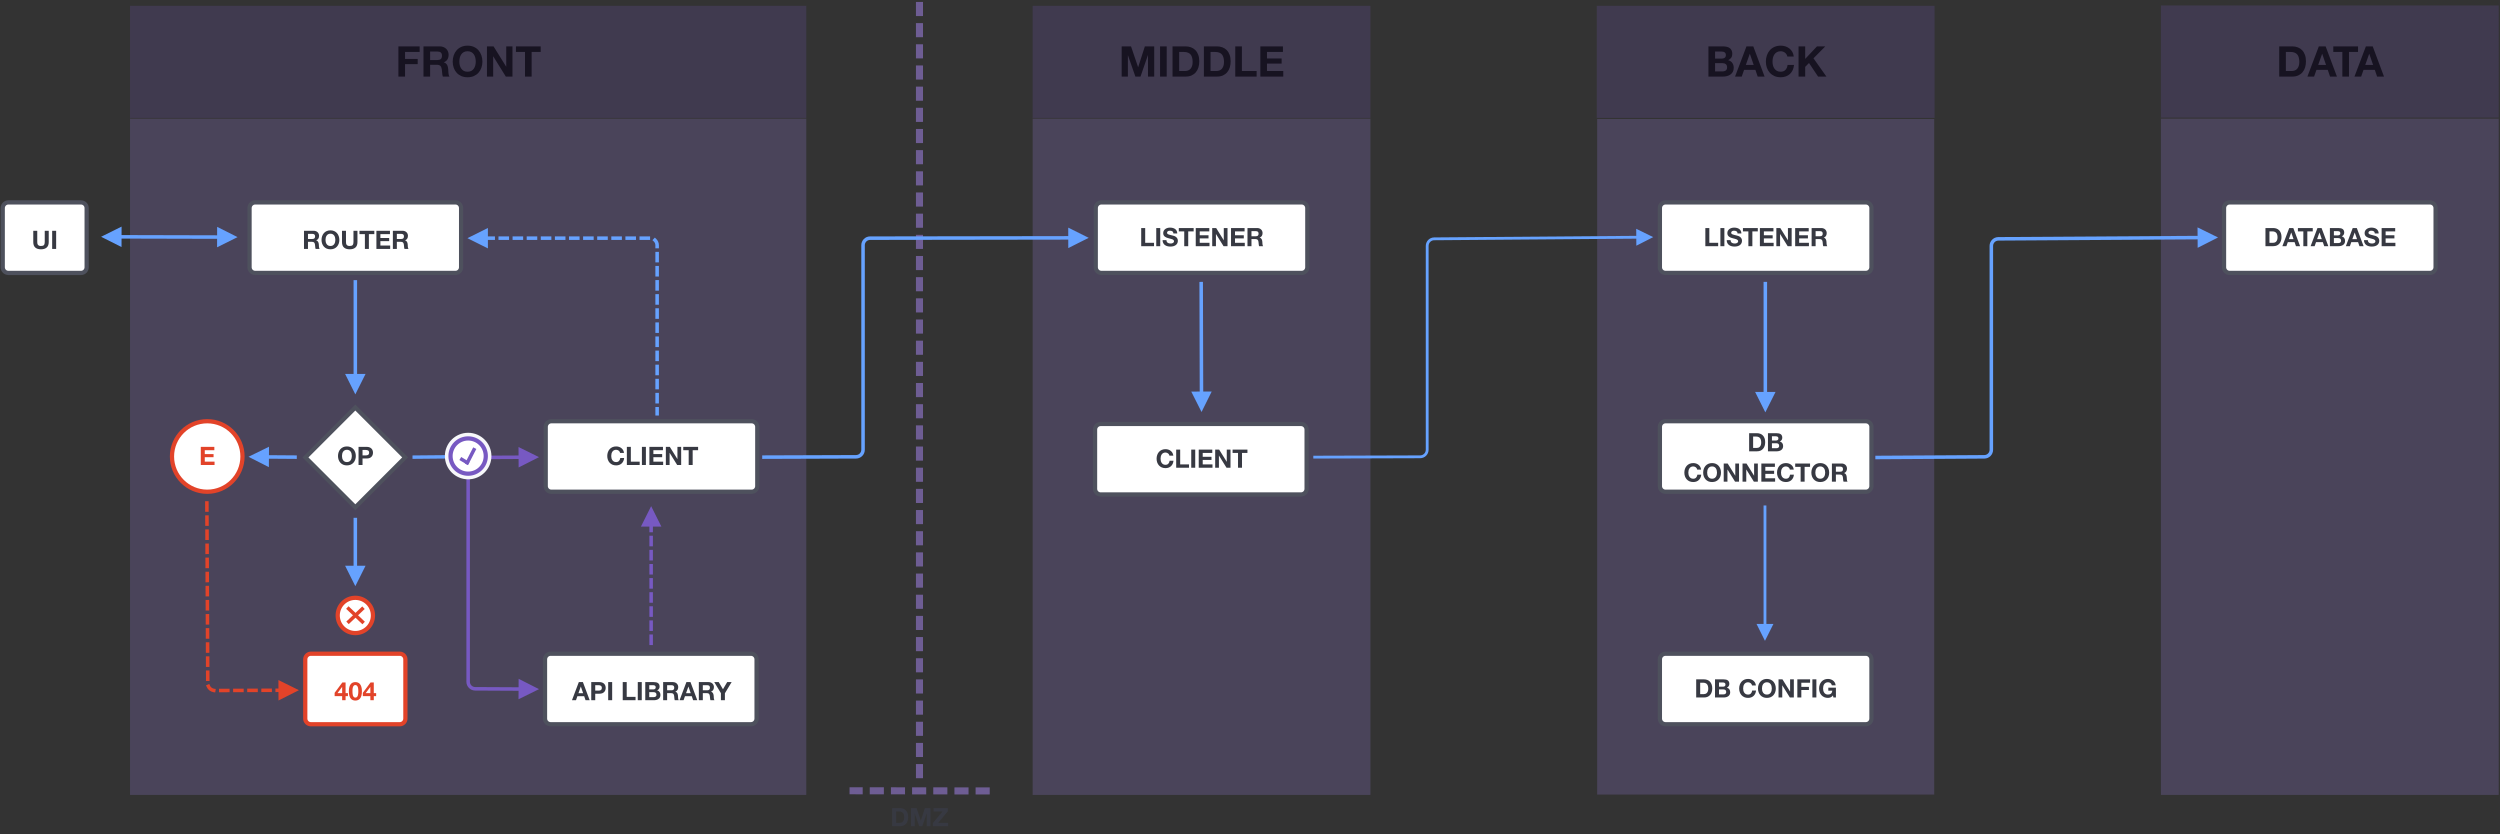 <svg width="914" height="305" viewBox="0 0 914 305" fill="none" xmlns="http://www.w3.org/2000/svg">
<rect x="0" y="0" width="914" height="305" fill="#333333" stroke="none"/>
<g id="application_baseline">
<path id="Line-17" opacity="0.501" d="M336.156 2V285.594" stroke="#A989F5" stroke-width="2.578" stroke-linecap="square" stroke-dasharray="2.58 5.16"/>
<path id="Line-17_2" opacity="0.501" d="M360.552 289.171L311.89 289.106" stroke="#A989F5" stroke-width="2.578" stroke-linecap="square" stroke-dasharray="2.58 5.16"/>
<path id="Rectangle" d="M294.777 43.379H47.535V290.621H294.777V43.379Z" fill="#A989F5" fill-opacity="0.2"/>
<path id="Rectangle_2" d="M501.027 43.379H377.535V290.621H501.027V43.379Z" fill="#A989F5" fill-opacity="0.2"/>
<path id="Rectangle_3" d="M707.148 43.508H583.914V290.492H707.148V43.508Z" fill="#A989F5" fill-opacity="0.2"/>
<path id="Rectangle_4" d="M913.527 43.379H790.035V290.621H913.527V43.379Z" fill="#A989F5" fill-opacity="0.2"/>
<path id="Rectangle_5" d="M166.516 74H93.297C92.158 74 91.234 74.923 91.234 76.062V97.719C91.234 98.858 92.158 99.781 93.297 99.781H166.516C167.655 99.781 168.578 98.858 168.578 97.719V76.062C168.578 74.923 167.655 74 166.516 74Z" fill="white" stroke="#4E515D" stroke-width="1.547"/>
<path id="Rectangle_6" d="M29.617 74H3.062C1.923 74 1 74.923 1 76.062V97.719C1 98.858 1.923 99.781 3.062 99.781H29.617C30.756 99.781 31.68 98.858 31.68 97.719V76.062C31.68 74.923 30.756 74 29.617 74Z" fill="white" stroke="#4E515D" stroke-width="1.547"/>
<path id="Rectangle_7" d="M146.148 239H113.664C112.525 239 111.602 239.923 111.602 241.062V262.719C111.602 263.858 112.525 264.781 113.664 264.781H146.148C147.288 264.781 148.211 263.858 148.211 262.719V241.062C148.211 239.923 147.288 239 146.148 239Z" fill="white" stroke="#E24329" stroke-width="1.547"/>
<path id="Rectangle_8" d="M274.539 239H201.32C200.181 239 199.258 239.923 199.258 241.062V262.719C199.258 263.858 200.181 264.781 201.32 264.781H274.539C275.678 264.781 276.602 263.858 276.602 262.719V241.062C276.602 239.923 275.678 239 274.539 239Z" fill="white" stroke="#4E515D" stroke-width="1.547"/>
<path id="Rectangle_9" d="M274.797 154H201.578C200.439 154 199.516 154.923 199.516 156.062V177.719C199.516 178.858 200.439 179.781 201.578 179.781H274.797C275.936 179.781 276.859 178.858 276.859 177.719V156.062C276.859 154.923 275.936 154 274.797 154Z" fill="white" stroke="#4E515D" stroke-width="1.547"/>
<path id="Rectangle_10" d="M475.891 74H402.672C401.533 74 400.609 74.923 400.609 76.062V97.719C400.609 98.858 401.533 99.781 402.672 99.781H475.891C477.03 99.781 477.953 98.858 477.953 97.719V76.062C477.953 74.923 477.03 74 475.891 74Z" fill="white" stroke="#4E515D" stroke-width="1.547"/>
<path id="Rectangle_11" d="M475.633 155H402.414C401.275 155 400.352 155.923 400.352 157.062V178.719C400.352 179.858 401.275 180.781 402.414 180.781H475.633C476.772 180.781 477.695 179.858 477.695 178.719V157.062C477.695 155.923 476.772 155 475.633 155Z" fill="white" stroke="#4E515D" stroke-width="1.547"/>
<path id="Rectangle_12" d="M682.141 74H608.922C607.783 74 606.859 74.923 606.859 76.062V97.719C606.859 98.858 607.783 99.781 608.922 99.781H682.141C683.28 99.781 684.203 98.858 684.203 97.719V76.062C684.203 74.923 683.28 74 682.141 74Z" fill="white" stroke="#4E515D" stroke-width="1.547"/>
<path id="Rectangle_13" d="M682.141 154H608.922C607.783 154 606.859 154.923 606.859 156.062V177.719C606.859 178.858 607.783 179.781 608.922 179.781H682.141C683.28 179.781 684.203 178.858 684.203 177.719V156.062C684.203 154.923 683.28 154 682.141 154Z" fill="white" stroke="#4E515D" stroke-width="1.547"/>
<path id="Rectangle_14" d="M888.391 74H815.172C814.033 74 813.109 74.923 813.109 76.062V97.719C813.109 98.858 814.033 99.781 815.172 99.781H888.391C889.53 99.781 890.453 98.858 890.453 97.719V76.062C890.453 74.923 889.53 74 888.391 74Z" fill="white" stroke="#4E515D" stroke-width="1.547"/>
<path id="Rectangle_15" d="M682.141 239H608.922C607.783 239 606.859 239.923 606.859 241.062V262.719C606.859 263.858 607.783 264.781 608.922 264.781H682.141C683.28 264.781 684.203 263.858 684.203 262.719V241.062C684.203 239.923 683.28 239 682.141 239Z" fill="white" stroke="#4E515D" stroke-width="1.547"/>
<path id="Oval" d="M75.766 179.781C82.885 179.781 88.656 174.01 88.656 166.891C88.656 159.771 82.885 154 75.766 154C68.646 154 62.875 159.771 62.875 166.891C62.875 174.01 68.646 179.781 75.766 179.781Z" fill="white" stroke="#E24329" stroke-width="1.547"/>
<path id="Oval_2" d="M129.906 231.453C133.466 231.453 136.352 228.567 136.352 225.008C136.352 221.448 133.466 218.562 129.906 218.562C126.347 218.562 123.461 221.448 123.461 225.008C123.461 228.567 126.347 231.453 129.906 231.453Z" fill="white" stroke="#E24329" stroke-width="1.547"/>
<path id="Rectangle_16" d="M148.136 167.23L129.906 149L111.676 167.23L129.906 185.46L148.136 167.23Z" fill="white" stroke="#4E515D" stroke-width="1.547"/>
<path id="Line-4" d="M189.57 163.43L197.066 167.128L189.61 170.906L189.593 167.812L173.724 167.896C172.66 167.902 171.801 168.766 171.801 169.83V249.248C171.801 250.312 172.66 251.176 173.724 251.182L189.593 251.266L189.61 248.172L197.066 251.95L189.57 255.649L189.586 252.555L173.717 252.471C171.944 252.462 170.512 251.021 170.512 249.248V169.83C170.512 168.057 171.944 166.617 173.717 166.607L189.586 166.523L189.57 163.43Z" fill="#7759C2"/>
<path id="Line-2" d="M98.353 163.318L98.329 166.411L107.868 166.484L108.513 166.489L108.503 167.778L107.858 167.773L98.319 167.7L98.296 170.794L90.848 166.999L98.353 163.318Z" fill="#66A2FF"/>
<path id="Line-5" d="M151.434 167.129L165 167" stroke="#66A2FF" stroke-width="1.25" stroke-linecap="square"/>
<path id="Line-7" d="M598.199 83.646L604.41 86.691L598.247 89.833L598.227 87.255L524.343 87.832C523.211 87.84 522.297 88.761 522.297 89.894V164.43C522.297 166.135 520.918 167.518 519.213 167.524L480.662 167.645L480.146 167.646L480.143 166.615L480.659 166.613L519.21 166.492C520.346 166.489 521.266 165.567 521.266 164.43V89.894C521.266 88.195 522.636 86.814 524.335 86.8L598.219 86.224L598.199 83.646Z" fill="#66A2FF"/>
<path id="Line-7_2" d="M803.418 83.128L810.918 86.82L803.465 90.604L803.446 87.51L730.597 87.965C729.534 87.971 728.676 88.835 728.676 89.898V164.438C728.676 166.21 727.245 167.649 725.473 167.66L686.27 167.902L685.625 167.906L685.617 166.617L686.262 166.613L725.465 166.371C726.528 166.365 727.387 165.501 727.387 164.438V89.898C727.387 88.126 728.817 86.686 730.589 86.675L803.437 86.221L803.418 83.128Z" fill="#66A2FF"/>
<path id="Line-12" d="M238.703 231.969V235.836H237.414V231.969H238.703ZM238.703 226.812V230.68H237.414V226.812H238.703ZM238.703 221.656V225.523H237.414V221.656H238.703ZM238.703 216.5V220.367H237.414V216.5H238.703ZM238.703 211.344V215.211H237.414V211.344H238.703ZM238.703 206.188V210.055H237.414V206.188H238.703ZM238.703 201.031V204.898H237.414V201.031H238.703ZM238.703 195.875V199.742H237.414V195.875H238.703ZM238.059 185.047L241.797 192.523H238.703V194.586H237.414V192.523H234.32L238.059 185.047Z" fill="#7759C2"/>
<path id="Line" d="M44.451 82.843L44.443 85.937L79.376 86.028L79.385 82.934L86.852 86.692L79.365 90.411L79.373 87.317L44.44 87.226L44.432 90.32L36.965 86.562L44.451 82.843Z" fill="#66A2FF"/>
<path id="Line-7_3" d="M439.795 103.061L439.797 103.705L439.905 143.151L442.999 143.142L439.282 150.629L435.523 143.163L438.616 143.154L438.508 103.709L438.506 103.064L439.795 103.061Z" fill="#66A2FF"/>
<path id="Line-8" d="M646.047 103.062V143.281H649.141L645.402 150.758L641.664 143.281H644.758V103.062H646.047Z" fill="#66A2FF"/>
<path id="Line-6" d="M130.551 102.418V136.707H133.645L129.906 144.184L126.168 136.707H129.262V102.418H130.551Z" fill="#66A2FF"/>
<path id="Line-3" d="M130.551 189.301V206.832H133.645L129.906 214.309L126.168 206.832H129.262V189.301H130.551Z" fill="#66A2FF"/>
<path id="Line-9" d="M645.789 184.789V228.102H648.367L645.273 234.289L642.18 228.102H644.758V184.789H645.789Z" fill="#66A2FF"/>
<path id="Rectangle_17" d="M294.777 2.129H47.535V43.121H294.777V2.129Z" fill="#7759C2" fill-opacity="0.2"/>
<path id="Rectangle_18" d="M707.277 2.129H583.785V43.121H707.277V2.129Z" fill="#7759C2" fill-opacity="0.2"/>
<path id="Rectangle_19" d="M501.027 2.129H377.535V43.121H501.027V2.129Z" fill="#7759C2" fill-opacity="0.2"/>
<path id="Rectangle_20" d="M913.527 2H790.035V42.992H913.527V2Z" fill="#7759C2" fill-opacity="0.2"/>
<path id="FRONT" d="M145.656 16.955H153.421V18.997H148.085V21.549H152.71V23.437H148.085V28H145.656V16.955ZM157.254 21.952H159.915C160.472 21.952 160.889 21.828 161.168 21.581C161.446 21.333 161.585 20.931 161.585 20.374C161.585 19.838 161.446 19.451 161.168 19.214C160.889 18.966 160.472 18.843 159.915 18.843H157.254V21.952ZM154.825 16.955H160.781C161.276 16.955 161.719 17.038 162.111 17.203C162.513 17.358 162.854 17.574 163.132 17.852C163.421 18.131 163.638 18.456 163.782 18.827C163.937 19.188 164.014 19.58 164.014 20.003C164.014 20.652 163.875 21.214 163.596 21.689C163.328 22.163 162.885 22.524 162.266 22.772V22.802C162.565 22.885 162.813 23.014 163.008 23.189C163.204 23.354 163.364 23.555 163.488 23.793C163.612 24.019 163.699 24.272 163.751 24.55C163.813 24.829 163.854 25.107 163.875 25.386C163.885 25.561 163.895 25.767 163.906 26.005C163.916 26.242 163.931 26.484 163.952 26.732C163.983 26.979 164.024 27.216 164.076 27.443C164.138 27.66 164.225 27.845 164.339 28H161.91C161.776 27.649 161.694 27.232 161.663 26.747C161.632 26.262 161.585 25.798 161.523 25.355C161.441 24.777 161.266 24.355 160.998 24.086C160.729 23.818 160.291 23.684 159.683 23.684H157.254V28H154.825V16.955ZM167.938 22.524C167.938 22.988 167.99 23.442 168.093 23.885C168.206 24.318 168.381 24.71 168.619 25.061C168.856 25.412 169.165 25.695 169.547 25.912C169.928 26.118 170.392 26.221 170.939 26.221C171.486 26.221 171.95 26.118 172.331 25.912C172.713 25.695 173.022 25.412 173.259 25.061C173.496 24.71 173.667 24.318 173.77 23.885C173.883 23.442 173.94 22.988 173.94 22.524C173.94 22.039 173.883 21.57 173.77 21.116C173.667 20.663 173.496 20.261 173.259 19.91C173.022 19.549 172.713 19.265 172.331 19.059C171.95 18.843 171.486 18.734 170.939 18.734C170.392 18.734 169.928 18.843 169.547 19.059C169.165 19.265 168.856 19.549 168.619 19.91C168.381 20.261 168.206 20.663 168.093 21.116C167.99 21.57 167.938 22.039 167.938 22.524ZM165.509 22.524C165.509 21.699 165.633 20.936 165.881 20.235C166.128 19.523 166.484 18.904 166.948 18.378C167.412 17.852 167.979 17.44 168.65 17.141C169.33 16.842 170.093 16.692 170.939 16.692C171.795 16.692 172.558 16.842 173.228 17.141C173.899 17.44 174.466 17.852 174.93 18.378C175.394 18.904 175.75 19.523 175.997 20.235C176.245 20.936 176.369 21.699 176.369 22.524C176.369 23.328 176.245 24.081 175.997 24.782C175.75 25.473 175.394 26.077 174.93 26.592C174.466 27.108 173.899 27.515 173.228 27.814C172.558 28.103 171.795 28.247 170.939 28.247C170.093 28.247 169.33 28.103 168.65 27.814C167.979 27.515 167.412 27.108 166.948 26.592C166.484 26.077 166.128 25.473 165.881 24.782C165.633 24.081 165.509 23.328 165.509 22.524ZM178.029 16.955H180.442L185.051 24.365H185.082V16.955H187.356V28H184.928L180.333 20.606H180.303V28H178.029V16.955ZM191.938 18.997H188.628V16.955H197.677V18.997H194.367V28H191.938V18.997Z" fill="#171321"/>
<g id="Group">
<path id="Oval_3" d="M171.156 174.469C175.428 174.469 178.891 171.006 178.891 166.734C178.891 162.463 175.428 159 171.156 159C166.885 159 163.422 162.463 163.422 166.734C163.422 171.006 166.885 174.469 171.156 174.469Z" fill="white" stroke="#F7F8FA" stroke-width="1.547"/>
<path id="Oval_4" d="M171.156 173.18C174.716 173.18 177.602 170.294 177.602 166.734C177.602 163.175 174.716 160.289 171.156 160.289C167.597 160.289 164.711 163.175 164.711 166.734C164.711 170.294 167.597 173.18 171.156 173.18Z" fill="white" stroke="#7759C2" stroke-width="1.547"/>
<path id="Line-15" d="M173.283 164.414L170.834 169.184" stroke="#7759C2" stroke-width="1.289" stroke-linecap="square"/>
<path id="Line-15_2" d="M168.836 167.959L170.77 169.119" stroke="#7759C2" stroke-width="1.289" stroke-linecap="square"/>
</g>
<path id="MIDDLE" d="M410.084 16.955H413.503L416.086 24.55H416.117L418.561 16.955H421.979V28H419.706V20.173H419.675L416.968 28H415.096L412.389 20.25H412.358V28H410.084V16.955ZM424.118 16.955H426.546V28H424.118V16.955ZM431.108 25.958H433.274C433.625 25.958 433.965 25.901 434.295 25.788C434.625 25.674 434.919 25.489 435.177 25.231C435.434 24.963 435.641 24.617 435.795 24.195C435.95 23.772 436.027 23.256 436.027 22.648C436.027 22.091 435.971 21.591 435.857 21.147C435.754 20.694 435.579 20.307 435.331 19.987C435.084 19.668 434.754 19.425 434.341 19.26C433.939 19.085 433.439 18.997 432.841 18.997H431.108V25.958ZM428.68 16.955H433.444C434.156 16.955 434.816 17.069 435.424 17.296C436.043 17.523 436.574 17.863 437.017 18.317C437.471 18.77 437.822 19.337 438.069 20.018C438.327 20.699 438.456 21.498 438.456 22.416C438.456 23.22 438.353 23.963 438.147 24.643C437.94 25.324 437.626 25.912 437.203 26.407C436.79 26.902 436.27 27.294 435.641 27.582C435.022 27.861 434.29 28 433.444 28H428.68V16.955ZM442.574 25.958H444.74C445.09 25.958 445.43 25.901 445.76 25.788C446.09 25.674 446.384 25.489 446.642 25.231C446.9 24.963 447.106 24.617 447.261 24.195C447.416 23.772 447.493 23.256 447.493 22.648C447.493 22.091 447.436 21.591 447.323 21.147C447.22 20.694 447.044 20.307 446.797 19.987C446.549 19.668 446.219 19.425 445.807 19.26C445.405 19.085 444.905 18.997 444.306 18.997H442.574V25.958ZM440.145 16.955H444.91C445.621 16.955 446.281 17.069 446.89 17.296C447.508 17.523 448.04 17.863 448.483 18.317C448.937 18.77 449.287 19.337 449.535 20.018C449.793 20.699 449.922 21.498 449.922 22.416C449.922 23.22 449.818 23.963 449.612 24.643C449.406 25.324 449.091 25.912 448.669 26.407C448.256 26.902 447.735 27.294 447.106 27.582C446.488 27.861 445.755 28 444.91 28H440.145V16.955ZM451.611 16.955H454.04V25.958H459.423V28H451.611V16.955ZM460.78 16.955H469.041V18.997H463.209V21.364H468.561V23.251H463.209V25.958H469.164V28H460.78V16.955Z" fill="#171321"/>
<path id="BACK" d="M627.031 21.426H629.49C629.923 21.426 630.279 21.323 630.557 21.116C630.836 20.91 630.975 20.575 630.975 20.111C630.975 19.853 630.929 19.642 630.836 19.477C630.743 19.312 630.619 19.183 630.465 19.09C630.31 18.997 630.13 18.935 629.923 18.904C629.727 18.863 629.521 18.843 629.305 18.843H627.031V21.426ZM624.602 16.955H629.8C630.325 16.955 630.805 17.002 631.238 17.095C631.671 17.187 632.042 17.342 632.352 17.559C632.661 17.765 632.898 18.043 633.063 18.394C633.239 18.744 633.326 19.178 633.326 19.693C633.326 20.25 633.197 20.714 632.94 21.085C632.692 21.457 632.321 21.761 631.826 21.998C632.507 22.194 633.012 22.54 633.342 23.035C633.682 23.519 633.852 24.107 633.852 24.798C633.852 25.355 633.744 25.84 633.527 26.252C633.311 26.654 633.017 26.984 632.646 27.242C632.285 27.5 631.867 27.691 631.393 27.814C630.929 27.938 630.449 28 629.954 28H624.602V16.955ZM627.031 26.113H629.629C629.867 26.113 630.093 26.092 630.31 26.051C630.527 25.999 630.717 25.922 630.882 25.819C631.047 25.706 631.176 25.556 631.269 25.37C631.372 25.185 631.424 24.948 631.424 24.659C631.424 24.092 631.264 23.689 630.944 23.452C630.625 23.205 630.202 23.081 629.676 23.081H627.031V26.113ZM638.278 23.731H641.14L639.747 19.678H639.717L638.278 23.731ZM638.51 16.955H641L645.131 28H642.609L641.774 25.541H637.644L636.777 28H634.333L638.51 16.955ZM653.446 20.668C653.405 20.389 653.312 20.137 653.168 19.91C653.023 19.673 652.843 19.466 652.626 19.291C652.41 19.116 652.162 18.982 651.884 18.889C651.616 18.786 651.332 18.734 651.033 18.734C650.486 18.734 650.022 18.843 649.641 19.059C649.259 19.265 648.95 19.549 648.713 19.91C648.476 20.261 648.3 20.663 648.187 21.116C648.084 21.57 648.032 22.039 648.032 22.524C648.032 22.988 648.084 23.442 648.187 23.885C648.3 24.318 648.476 24.71 648.713 25.061C648.95 25.412 649.259 25.695 649.641 25.912C650.022 26.118 650.486 26.221 651.033 26.221C651.776 26.221 652.353 25.994 652.766 25.541C653.188 25.087 653.446 24.489 653.539 23.746H655.89C655.828 24.437 655.668 25.061 655.411 25.618C655.153 26.175 654.813 26.649 654.39 27.041C653.967 27.433 653.472 27.732 652.905 27.938C652.338 28.144 651.714 28.247 651.033 28.247C650.187 28.247 649.424 28.103 648.744 27.814C648.073 27.515 647.506 27.108 647.042 26.592C646.578 26.077 646.222 25.473 645.975 24.782C645.727 24.081 645.603 23.328 645.603 22.524C645.603 21.699 645.727 20.936 645.975 20.235C646.222 19.523 646.578 18.904 647.042 18.378C647.506 17.852 648.073 17.44 648.744 17.141C649.424 16.842 650.187 16.692 651.033 16.692C651.641 16.692 652.214 16.78 652.75 16.955C653.297 17.131 653.781 17.388 654.204 17.729C654.637 18.059 654.993 18.471 655.271 18.966C655.55 19.461 655.725 20.028 655.797 20.668H653.446ZM657.549 16.955H659.977V21.534L664.293 16.955H667.325L663.009 21.317L667.743 28H664.695L661.369 23.035L659.977 24.442V28H657.549V16.955Z" fill="#171321"/>
<path id="DATA" d="M835.709 25.958H837.875C838.226 25.958 838.566 25.901 838.896 25.788C839.226 25.674 839.52 25.489 839.778 25.231C840.035 24.963 840.242 24.617 840.396 24.195C840.551 23.772 840.628 23.256 840.628 22.648C840.628 22.091 840.572 21.591 840.458 21.147C840.355 20.694 840.18 20.307 839.932 19.987C839.685 19.668 839.355 19.425 838.942 19.26C838.54 19.085 838.04 18.997 837.442 18.997H835.709V25.958ZM833.281 16.955H838.045C838.757 16.955 839.417 17.069 840.025 17.296C840.644 17.523 841.175 17.863 841.618 18.317C842.072 18.77 842.423 19.337 842.67 20.018C842.928 20.699 843.057 21.498 843.057 22.416C843.057 23.22 842.954 23.963 842.748 24.643C842.541 25.324 842.227 25.912 841.804 26.407C841.391 26.902 840.871 27.294 840.242 27.582C839.623 27.861 838.891 28 838.045 28H833.281V16.955ZM847.531 23.731H850.392L849 19.678H848.969L847.531 23.731ZM847.763 16.955H850.253L854.383 28H851.862L851.027 25.541H846.896L846.03 28H843.586L847.763 16.955ZM856.36 18.997H853.049V16.955H862.099V18.997H858.788V28H856.36V18.997ZM864.737 23.731H867.598L866.206 19.678H866.175L864.737 23.731ZM864.969 16.955H867.459L871.589 28H869.068L868.233 25.541H864.102L863.236 28H860.792L864.969 16.955Z" fill="#171321"/>
<path id="UI" d="M17.816 88.494C17.816 89.391 17.565 90.059 17.064 90.499C16.563 90.932 15.87 91.148 14.985 91.148C14.088 91.148 13.392 90.932 12.896 90.499C12.408 90.066 12.163 89.397 12.163 88.494V84.373H13.62V88.494C13.62 88.674 13.636 88.85 13.667 89.023C13.698 89.196 13.763 89.351 13.862 89.487C13.961 89.617 14.097 89.725 14.27 89.812C14.45 89.892 14.688 89.933 14.985 89.933C15.505 89.933 15.863 89.818 16.061 89.589C16.259 89.354 16.358 88.989 16.358 88.494V84.373H17.816V88.494ZM19.07 84.373H20.528V91H19.07V84.373Z" fill="#373942"/>
<path id="ROUTER" d="M112.596 87.371H114.192C114.526 87.371 114.777 87.297 114.944 87.148C115.111 87 115.194 86.758 115.194 86.424C115.194 86.103 115.111 85.871 114.944 85.728C114.777 85.58 114.526 85.505 114.192 85.505H112.596V87.371ZM111.139 84.373H114.712C115.009 84.373 115.275 84.423 115.51 84.522C115.751 84.615 115.955 84.744 116.123 84.912C116.296 85.079 116.426 85.273 116.512 85.496C116.605 85.713 116.652 85.948 116.652 86.202C116.652 86.591 116.568 86.929 116.401 87.213C116.24 87.498 115.974 87.714 115.603 87.863V87.882C115.782 87.931 115.931 88.008 116.048 88.114C116.166 88.213 116.262 88.333 116.336 88.475C116.41 88.612 116.463 88.763 116.494 88.93C116.531 89.097 116.556 89.264 116.568 89.431C116.574 89.537 116.58 89.66 116.587 89.803C116.593 89.945 116.602 90.09 116.614 90.239C116.633 90.387 116.658 90.53 116.689 90.666C116.726 90.796 116.778 90.907 116.846 91H115.389C115.309 90.79 115.259 90.539 115.241 90.248C115.222 89.957 115.194 89.679 115.157 89.413C115.108 89.066 115.003 88.813 114.842 88.652C114.681 88.491 114.418 88.41 114.053 88.41H112.596V91H111.139V84.373ZM119.006 87.714C119.006 87.993 119.037 88.265 119.099 88.531C119.167 88.791 119.272 89.026 119.414 89.237C119.557 89.447 119.742 89.617 119.971 89.747C120.2 89.871 120.479 89.933 120.807 89.933C121.135 89.933 121.413 89.871 121.642 89.747C121.871 89.617 122.056 89.447 122.199 89.237C122.341 89.026 122.443 88.791 122.505 88.531C122.573 88.265 122.607 87.993 122.607 87.714C122.607 87.424 122.573 87.142 122.505 86.87C122.443 86.598 122.341 86.356 122.199 86.146C122.056 85.929 121.871 85.759 121.642 85.635C121.413 85.505 121.135 85.441 120.807 85.441C120.479 85.441 120.2 85.505 119.971 85.635C119.742 85.759 119.557 85.929 119.414 86.146C119.272 86.356 119.167 86.598 119.099 86.87C119.037 87.142 119.006 87.424 119.006 87.714ZM117.549 87.714C117.549 87.219 117.623 86.762 117.772 86.341C117.92 85.914 118.134 85.543 118.412 85.227C118.69 84.912 119.031 84.664 119.433 84.485C119.841 84.305 120.299 84.215 120.807 84.215C121.32 84.215 121.778 84.305 122.18 84.485C122.582 84.664 122.923 84.912 123.201 85.227C123.48 85.543 123.693 85.914 123.842 86.341C123.99 86.762 124.064 87.219 124.064 87.714C124.064 88.197 123.99 88.649 123.842 89.07C123.693 89.484 123.48 89.846 123.201 90.155C122.923 90.465 122.582 90.709 122.18 90.889C121.778 91.062 121.32 91.148 120.807 91.148C120.299 91.148 119.841 91.062 119.433 90.889C119.031 90.709 118.69 90.465 118.412 90.155C118.134 89.846 117.92 89.484 117.772 89.07C117.623 88.649 117.549 88.197 117.549 87.714ZM130.685 88.494C130.685 89.391 130.434 90.059 129.933 90.499C129.432 90.932 128.739 91.148 127.854 91.148C126.957 91.148 126.261 90.932 125.766 90.499C125.277 90.066 125.033 89.397 125.033 88.494V84.373H126.49V88.494C126.49 88.674 126.505 88.85 126.536 89.023C126.567 89.196 126.632 89.351 126.731 89.487C126.83 89.617 126.966 89.725 127.139 89.812C127.319 89.892 127.557 89.933 127.854 89.933C128.374 89.933 128.733 89.818 128.931 89.589C129.129 89.354 129.228 88.989 129.228 88.494V84.373H130.685V88.494ZM133.406 85.598H131.42V84.373H136.85V85.598H134.863V91H133.406V85.598ZM137.614 84.373H142.57V85.598H139.071V87.018H142.282V88.151H139.071V89.775H142.644V91H137.614V84.373ZM145.089 87.371H146.685C147.02 87.371 147.27 87.297 147.437 87.148C147.604 87 147.688 86.758 147.688 86.424C147.688 86.103 147.604 85.871 147.437 85.728C147.27 85.58 147.02 85.505 146.685 85.505H145.089V87.371ZM143.632 84.373H147.205C147.502 84.373 147.768 84.423 148.003 84.522C148.245 84.615 148.449 84.744 148.616 84.912C148.789 85.079 148.919 85.273 149.006 85.496C149.099 85.713 149.145 85.948 149.145 86.202C149.145 86.591 149.061 86.929 148.894 87.213C148.734 87.498 148.467 87.714 148.096 87.863V87.882C148.276 87.931 148.424 88.008 148.542 88.114C148.659 88.213 148.755 88.333 148.829 88.475C148.904 88.612 148.956 88.763 148.987 88.93C149.024 89.097 149.049 89.264 149.061 89.431C149.068 89.537 149.074 89.66 149.08 89.803C149.086 89.945 149.096 90.09 149.108 90.239C149.126 90.387 149.151 90.53 149.182 90.666C149.219 90.796 149.272 90.907 149.34 91H147.883C147.802 90.79 147.753 90.539 147.734 90.248C147.716 89.957 147.688 89.679 147.651 89.413C147.601 89.066 147.496 88.813 147.335 88.652C147.174 88.491 146.911 88.41 146.546 88.41H145.089V91H143.632V84.373Z" fill="#373942"/>
<path id="CLIENT" d="M226.718 165.601C226.694 165.434 226.638 165.282 226.551 165.146C226.465 165.004 226.356 164.88 226.227 164.775C226.097 164.669 225.948 164.589 225.781 164.533C225.62 164.471 225.45 164.441 225.271 164.441C224.943 164.441 224.664 164.505 224.435 164.635C224.206 164.759 224.021 164.929 223.878 165.146C223.736 165.356 223.631 165.598 223.563 165.87C223.501 166.142 223.47 166.424 223.47 166.714C223.47 166.993 223.501 167.265 223.563 167.531C223.631 167.791 223.736 168.026 223.878 168.237C224.021 168.447 224.206 168.617 224.435 168.747C224.664 168.871 224.943 168.933 225.271 168.933C225.716 168.933 226.063 168.797 226.31 168.524C226.564 168.252 226.718 167.893 226.774 167.448H228.185C228.148 167.862 228.052 168.237 227.897 168.571C227.742 168.905 227.538 169.189 227.285 169.425C227.031 169.66 226.734 169.839 226.394 169.963C226.053 170.087 225.679 170.149 225.271 170.149C224.763 170.149 224.305 170.062 223.897 169.889C223.495 169.709 223.154 169.465 222.876 169.155C222.598 168.846 222.384 168.484 222.236 168.069C222.087 167.649 222.013 167.197 222.013 166.714C222.013 166.219 222.087 165.762 222.236 165.341C222.384 164.914 222.598 164.543 222.876 164.227C223.154 163.911 223.495 163.664 223.897 163.485C224.305 163.305 224.763 163.215 225.271 163.215C225.636 163.215 225.979 163.268 226.301 163.373C226.629 163.478 226.92 163.633 227.173 163.837C227.433 164.035 227.647 164.283 227.814 164.58C227.981 164.877 228.086 165.217 228.129 165.601H226.718ZM229.18 163.373H230.637V168.775H233.867V170H229.18V163.373ZM234.682 163.373H236.139V170H234.682V163.373ZM237.419 163.373H242.375V164.598H238.876V166.018H242.087V167.151H238.876V168.775H242.449V170H237.419V163.373ZM243.437 163.373H244.885L247.651 167.819H247.669V163.373H249.034V170H247.577L244.82 165.564H244.802V170H243.437V163.373ZM251.783 164.598H249.797V163.373H255.226V164.598H253.24V170H251.783V164.598Z" fill="#373942"/>
<path id="API-LIBRARY" d="M211.476 253.438H213.193L212.358 251.007H212.339L211.476 253.438ZM211.615 249.373H213.11L215.588 256H214.075L213.574 254.524H211.096L210.576 256H209.109L211.615 249.373ZM217.616 252.492H218.749C218.916 252.492 219.077 252.479 219.231 252.455C219.386 252.43 219.522 252.383 219.64 252.315C219.757 252.241 219.85 252.139 219.918 252.009C219.992 251.879 220.029 251.709 220.029 251.499C220.029 251.288 219.992 251.118 219.918 250.988C219.85 250.858 219.757 250.759 219.64 250.691C219.522 250.617 219.386 250.567 219.231 250.543C219.077 250.518 218.916 250.505 218.749 250.505H217.616V252.492ZM216.159 249.373H219.148C219.562 249.373 219.915 249.435 220.206 249.559C220.497 249.676 220.732 249.834 220.911 250.032C221.097 250.23 221.23 250.456 221.31 250.71C221.397 250.963 221.44 251.226 221.44 251.499C221.44 251.765 221.397 252.028 221.31 252.287C221.23 252.541 221.097 252.767 220.911 252.965C220.732 253.163 220.497 253.324 220.206 253.448C219.915 253.565 219.562 253.624 219.148 253.624H217.616V256H216.159V249.373ZM222.35 249.373H223.807V256H222.35V249.373ZM227.67 249.373H229.127V254.775H232.357V256H227.67V249.373ZM233.172 249.373H234.629V256H233.172V249.373ZM237.366 252.055H238.842C239.102 252.055 239.315 251.994 239.482 251.87C239.649 251.746 239.733 251.545 239.733 251.267C239.733 251.112 239.705 250.985 239.649 250.886C239.594 250.787 239.519 250.71 239.427 250.654C239.334 250.598 239.225 250.561 239.102 250.543C238.984 250.518 238.86 250.505 238.73 250.505H237.366V252.055ZM235.909 249.373H239.027C239.343 249.373 239.631 249.401 239.891 249.457C240.15 249.512 240.373 249.605 240.559 249.735C240.744 249.859 240.887 250.026 240.986 250.236C241.091 250.447 241.144 250.707 241.144 251.016C241.144 251.35 241.066 251.629 240.912 251.851C240.763 252.074 240.54 252.257 240.243 252.399C240.652 252.516 240.955 252.724 241.153 253.021C241.357 253.312 241.459 253.664 241.459 254.079C241.459 254.413 241.394 254.704 241.264 254.951C241.134 255.193 240.958 255.391 240.735 255.545C240.519 255.7 240.268 255.814 239.983 255.889C239.705 255.963 239.417 256 239.12 256H235.909V249.373ZM237.366 254.868H238.925C239.068 254.868 239.204 254.855 239.334 254.831C239.464 254.8 239.578 254.753 239.677 254.691C239.776 254.623 239.853 254.534 239.909 254.422C239.971 254.311 240.002 254.168 240.002 253.995C240.002 253.655 239.906 253.414 239.714 253.271C239.522 253.123 239.269 253.049 238.953 253.049H237.366V254.868ZM243.901 252.371H245.497C245.832 252.371 246.082 252.297 246.249 252.148C246.416 252 246.5 251.758 246.5 251.424C246.5 251.103 246.416 250.871 246.249 250.728C246.082 250.58 245.832 250.505 245.497 250.505H243.901V252.371ZM242.444 249.373H246.017C246.314 249.373 246.58 249.423 246.815 249.522C247.057 249.614 247.261 249.744 247.428 249.911C247.601 250.079 247.731 250.273 247.818 250.496C247.911 250.713 247.957 250.948 247.957 251.202C247.957 251.591 247.873 251.929 247.706 252.213C247.545 252.498 247.279 252.714 246.908 252.863V252.881C247.088 252.931 247.236 253.008 247.354 253.114C247.471 253.213 247.567 253.333 247.641 253.475C247.716 253.612 247.768 253.763 247.799 253.93C247.836 254.097 247.861 254.264 247.873 254.431C247.88 254.537 247.886 254.66 247.892 254.803C247.898 254.945 247.907 255.09 247.92 255.239C247.938 255.387 247.963 255.53 247.994 255.666C248.031 255.796 248.084 255.907 248.152 256H246.695C246.614 255.79 246.565 255.539 246.546 255.248C246.528 254.957 246.5 254.679 246.463 254.413C246.413 254.066 246.308 253.813 246.147 253.652C245.986 253.491 245.723 253.411 245.358 253.411H243.901V256H242.444V249.373ZM250.813 253.438H252.53L251.694 251.007H251.676L250.813 253.438ZM250.952 249.373H252.446L254.924 256H253.411L252.91 254.524H250.432L249.912 256H248.446L250.952 249.373ZM256.953 252.371H258.549C258.883 252.371 259.134 252.297 259.301 252.148C259.468 252 259.552 251.758 259.552 251.424C259.552 251.103 259.468 250.871 259.301 250.728C259.134 250.58 258.883 250.505 258.549 250.505H256.953V252.371ZM255.496 249.373H259.069C259.366 249.373 259.632 249.423 259.867 249.522C260.108 249.614 260.313 249.744 260.48 249.911C260.653 250.079 260.783 250.273 260.87 250.496C260.962 250.713 261.009 250.948 261.009 251.202C261.009 251.591 260.925 251.929 260.758 252.213C260.597 252.498 260.331 252.714 259.96 252.863V252.881C260.139 252.931 260.288 253.008 260.405 253.114C260.523 253.213 260.619 253.333 260.693 253.475C260.767 253.612 260.82 253.763 260.851 253.93C260.888 254.097 260.913 254.264 260.925 254.431C260.931 254.537 260.938 254.66 260.944 254.803C260.95 254.945 260.959 255.09 260.972 255.239C260.99 255.387 261.015 255.53 261.046 255.666C261.083 255.796 261.136 255.907 261.204 256H259.746C259.666 255.79 259.617 255.539 259.598 255.248C259.579 254.957 259.552 254.679 259.514 254.413C259.465 254.066 259.36 253.813 259.199 253.652C259.038 253.491 258.775 253.411 258.41 253.411H256.953V256H255.496V249.373ZM263.566 253.42L261.135 249.373H262.768L264.318 251.99L265.859 249.373H267.483L265.024 253.457V256H263.566V253.42Z" fill="#373942"/>
<path id="LISTENER" d="M417.224 83.373H418.682V88.775H421.911V90H417.224V83.373ZM422.726 83.373H424.183V90H422.726V83.373ZM426.456 87.8C426.456 88.023 426.497 88.212 426.577 88.367C426.657 88.521 426.763 88.648 426.893 88.747C427.029 88.84 427.187 88.911 427.366 88.96C427.545 89.004 427.731 89.025 427.923 89.025C428.053 89.025 428.192 89.016 428.34 88.998C428.489 88.973 428.628 88.93 428.758 88.868C428.888 88.806 428.996 88.722 429.083 88.617C429.17 88.506 429.213 88.367 429.213 88.199C429.213 88.02 429.154 87.875 429.037 87.763C428.925 87.652 428.777 87.559 428.591 87.485C428.405 87.41 428.195 87.346 427.96 87.29C427.725 87.234 427.487 87.172 427.245 87.104C426.998 87.042 426.756 86.968 426.521 86.882C426.286 86.789 426.076 86.671 425.89 86.529C425.705 86.386 425.553 86.21 425.435 86C425.324 85.783 425.268 85.523 425.268 85.22C425.268 84.88 425.34 84.586 425.482 84.338C425.63 84.085 425.822 83.874 426.057 83.707C426.292 83.54 426.558 83.416 426.855 83.336C427.152 83.256 427.449 83.215 427.746 83.215C428.093 83.215 428.424 83.256 428.74 83.336C429.061 83.41 429.346 83.534 429.593 83.707C429.841 83.881 430.036 84.103 430.178 84.376C430.327 84.642 430.401 84.966 430.401 85.35H428.99C428.978 85.152 428.934 84.988 428.86 84.858C428.792 84.728 428.699 84.626 428.582 84.552C428.464 84.478 428.328 84.425 428.173 84.394C428.025 84.363 427.861 84.348 427.682 84.348C427.564 84.348 427.446 84.36 427.329 84.385C427.211 84.41 427.103 84.453 427.004 84.515C426.911 84.577 426.834 84.654 426.772 84.747C426.71 84.84 426.679 84.957 426.679 85.1C426.679 85.229 426.704 85.335 426.753 85.415C426.803 85.496 426.899 85.57 427.041 85.638C427.19 85.706 427.391 85.774 427.644 85.842C427.904 85.91 428.241 85.997 428.656 86.102C428.78 86.127 428.95 86.173 429.167 86.241C429.389 86.303 429.609 86.405 429.825 86.547C430.042 86.69 430.228 86.882 430.382 87.123C430.543 87.358 430.624 87.661 430.624 88.032C430.624 88.336 430.565 88.617 430.447 88.877C430.33 89.137 430.153 89.363 429.918 89.555C429.689 89.74 429.402 89.885 429.055 89.991C428.715 90.096 428.319 90.148 427.867 90.148C427.502 90.148 427.146 90.102 426.8 90.009C426.459 89.923 426.156 89.783 425.89 89.592C425.63 89.4 425.423 89.155 425.268 88.858C425.114 88.561 425.039 88.209 425.046 87.8H426.456ZM432.957 84.598H430.971V83.373H436.4V84.598H434.414V90H432.957V84.598ZM437.165 83.373H442.121V84.598H438.622V86.018H441.833V87.151H438.622V88.775H442.195V90H437.165V83.373ZM443.183 83.373H444.631L447.397 87.819H447.415V83.373H448.779V90H447.322L444.566 85.564H444.547V90H443.183V83.373ZM450.062 83.373H455.018V84.598H451.519V86.018H454.731V87.151H451.519V88.775H455.093V90H450.062V83.373ZM457.538 86.371H459.134C459.468 86.371 459.719 86.297 459.886 86.148C460.053 86 460.136 85.758 460.136 85.424C460.136 85.103 460.053 84.871 459.886 84.728C459.719 84.58 459.468 84.505 459.134 84.505H457.538V86.371ZM456.081 83.373H459.654C459.951 83.373 460.217 83.423 460.452 83.522C460.693 83.615 460.897 83.744 461.065 83.912C461.238 84.079 461.368 84.273 461.454 84.496C461.547 84.713 461.594 84.948 461.594 85.202C461.594 85.591 461.51 85.929 461.343 86.213C461.182 86.498 460.916 86.714 460.545 86.863V86.882C460.724 86.931 460.873 87.008 460.99 87.114C461.108 87.213 461.204 87.333 461.278 87.475C461.352 87.612 461.405 87.763 461.436 87.93C461.473 88.097 461.498 88.264 461.51 88.431C461.516 88.537 461.522 88.66 461.529 88.803C461.535 88.945 461.544 89.09 461.556 89.239C461.575 89.387 461.6 89.53 461.631 89.666C461.668 89.796 461.72 89.907 461.788 90H460.331C460.251 89.79 460.201 89.539 460.183 89.248C460.164 88.957 460.136 88.679 460.099 88.413C460.05 88.066 459.945 87.813 459.784 87.652C459.623 87.491 459.36 87.41 458.995 87.41H457.538V90H456.081V83.373Z" fill="#373942"/>
<path id="LISTENER_2" d="M623.474 83.373H624.931V88.775H628.161V90H623.474V83.373ZM628.976 83.373H630.433V90H628.976V83.373ZM632.706 87.8C632.706 88.023 632.747 88.212 632.827 88.367C632.907 88.521 633.013 88.648 633.143 88.747C633.279 88.84 633.436 88.911 633.616 88.96C633.795 89.004 633.981 89.025 634.173 89.025C634.303 89.025 634.442 89.016 634.59 88.998C634.739 88.973 634.878 88.93 635.008 88.868C635.138 88.806 635.246 88.722 635.333 88.617C635.42 88.506 635.463 88.367 635.463 88.199C635.463 88.02 635.404 87.875 635.287 87.763C635.175 87.652 635.027 87.559 634.841 87.485C634.655 87.41 634.445 87.346 634.21 87.29C633.975 87.234 633.737 87.172 633.495 87.104C633.248 87.042 633.006 86.968 632.771 86.882C632.536 86.789 632.326 86.671 632.14 86.529C631.955 86.386 631.803 86.21 631.685 86C631.574 85.783 631.518 85.523 631.518 85.22C631.518 84.88 631.59 84.586 631.732 84.338C631.88 84.085 632.072 83.874 632.307 83.707C632.542 83.54 632.808 83.416 633.105 83.336C633.402 83.256 633.699 83.215 633.996 83.215C634.343 83.215 634.674 83.256 634.99 83.336C635.311 83.41 635.596 83.534 635.843 83.707C636.091 83.881 636.286 84.103 636.428 84.376C636.577 84.642 636.651 84.966 636.651 85.35H635.24C635.228 85.152 635.184 84.988 635.11 84.858C635.042 84.728 634.949 84.626 634.832 84.552C634.714 84.478 634.578 84.425 634.423 84.394C634.275 84.363 634.111 84.348 633.931 84.348C633.814 84.348 633.696 84.36 633.579 84.385C633.461 84.41 633.353 84.453 633.254 84.515C633.161 84.577 633.084 84.654 633.022 84.747C632.96 84.84 632.929 84.957 632.929 85.1C632.929 85.229 632.954 85.335 633.003 85.415C633.053 85.496 633.149 85.57 633.291 85.638C633.44 85.706 633.641 85.774 633.894 85.842C634.154 85.91 634.491 85.997 634.906 86.102C635.03 86.127 635.2 86.173 635.416 86.241C635.639 86.303 635.859 86.405 636.075 86.547C636.292 86.69 636.478 86.882 636.632 87.123C636.793 87.358 636.874 87.661 636.874 88.032C636.874 88.336 636.815 88.617 636.697 88.877C636.58 89.137 636.403 89.363 636.168 89.555C635.939 89.74 635.652 89.885 635.305 89.991C634.965 90.096 634.569 90.148 634.117 90.148C633.752 90.148 633.396 90.102 633.05 90.009C632.709 89.923 632.406 89.783 632.14 89.592C631.88 89.4 631.673 89.155 631.518 88.858C631.364 88.561 631.289 88.209 631.296 87.8H632.706ZM639.207 84.598H637.221V83.373H642.65V84.598H640.664V90H639.207V84.598ZM643.415 83.373H648.371V84.598H644.872V86.018H648.083V87.151H644.872V88.775H648.445V90H643.415V83.373ZM649.433 83.373H650.881L653.647 87.819H653.665V83.373H655.029V90H653.572L650.816 85.564H650.797V90H649.433V83.373ZM656.312 83.373H661.268V84.598H657.769V86.018H660.981V87.151H657.769V88.775H661.343V90H656.312V83.373ZM663.788 86.371H665.384C665.718 86.371 665.969 86.297 666.136 86.148C666.303 86 666.386 85.758 666.386 85.424C666.386 85.103 666.303 84.871 666.136 84.728C665.969 84.58 665.718 84.505 665.384 84.505H663.788V86.371ZM662.331 83.373H665.904C666.201 83.373 666.467 83.423 666.702 83.522C666.943 83.615 667.147 83.744 667.315 83.912C667.488 84.079 667.618 84.273 667.704 84.496C667.797 84.713 667.844 84.948 667.844 85.202C667.844 85.591 667.76 85.929 667.593 86.213C667.432 86.498 667.166 86.714 666.795 86.863V86.882C666.974 86.931 667.123 87.008 667.24 87.114C667.358 87.213 667.454 87.333 667.528 87.475C667.602 87.612 667.655 87.763 667.686 87.93C667.723 88.097 667.748 88.264 667.76 88.431C667.766 88.537 667.772 88.66 667.779 88.803C667.785 88.945 667.794 89.09 667.806 89.239C667.825 89.387 667.85 89.53 667.881 89.666C667.918 89.796 667.97 89.907 668.038 90H666.581C666.501 89.79 666.451 89.539 666.433 89.248C666.414 88.957 666.386 88.679 666.349 88.413C666.3 88.066 666.195 87.813 666.034 87.652C665.873 87.491 665.61 87.41 665.245 87.41H663.788V90H662.331V83.373Z" fill="#373942"/>
<path id="CLIENT_2" d="M427.554 166.601C427.53 166.434 427.474 166.282 427.387 166.146C427.301 166.004 427.192 165.88 427.062 165.775C426.933 165.669 426.784 165.589 426.617 165.533C426.456 165.471 426.286 165.441 426.107 165.441C425.779 165.441 425.5 165.505 425.271 165.635C425.042 165.759 424.857 165.929 424.714 166.146C424.572 166.356 424.467 166.598 424.399 166.87C424.337 167.142 424.306 167.424 424.306 167.714C424.306 167.993 424.337 168.265 424.399 168.531C424.467 168.791 424.572 169.026 424.714 169.237C424.857 169.447 425.042 169.617 425.271 169.747C425.5 169.871 425.779 169.933 426.107 169.933C426.552 169.933 426.899 169.797 427.146 169.524C427.4 169.252 427.554 168.893 427.61 168.448H429.021C428.984 168.862 428.888 169.237 428.733 169.571C428.578 169.905 428.374 170.189 428.121 170.425C427.867 170.66 427.57 170.839 427.23 170.963C426.889 171.087 426.515 171.149 426.107 171.149C425.599 171.149 425.141 171.062 424.733 170.889C424.331 170.709 423.99 170.465 423.712 170.155C423.434 169.846 423.22 169.484 423.072 169.069C422.923 168.649 422.849 168.197 422.849 167.714C422.849 167.219 422.923 166.762 423.072 166.341C423.22 165.914 423.434 165.543 423.712 165.227C423.99 164.911 424.331 164.664 424.733 164.485C425.141 164.305 425.599 164.215 426.107 164.215C426.472 164.215 426.815 164.268 427.137 164.373C427.465 164.478 427.755 164.633 428.009 164.837C428.269 165.035 428.483 165.283 428.65 165.58C428.817 165.877 428.922 166.217 428.965 166.601H427.554ZM430.016 164.373H431.473V169.775H434.703V171H430.016V164.373ZM435.518 164.373H436.975V171H435.518V164.373ZM438.255 164.373H443.211V165.598H439.712V167.018H442.923V168.151H439.712V169.775H443.285V171H438.255V164.373ZM444.273 164.373H445.721L448.487 168.819H448.505V164.373H449.87V171H448.413L445.656 166.564H445.637V171H444.273V164.373ZM452.619 165.598H450.633V164.373H456.062V165.598H454.076V171H452.619V165.598Z" fill="#373942"/>
<g id="DB-CONNECTOR">
<path id="DB" d="M640.942 163.775H642.241C642.451 163.775 642.656 163.741 642.854 163.673C643.052 163.605 643.228 163.493 643.383 163.339C643.537 163.178 643.661 162.97 643.754 162.717C643.847 162.463 643.893 162.154 643.893 161.789C643.893 161.455 643.859 161.154 643.791 160.888C643.729 160.616 643.624 160.384 643.475 160.192C643.327 160 643.129 159.855 642.881 159.756C642.64 159.651 642.34 159.598 641.981 159.598H640.942V163.775ZM639.485 158.373H642.343C642.77 158.373 643.166 158.441 643.531 158.577C643.902 158.713 644.221 158.918 644.487 159.19C644.759 159.462 644.97 159.802 645.118 160.211C645.273 160.619 645.35 161.099 645.35 161.649C645.35 162.132 645.288 162.578 645.165 162.986C645.041 163.394 644.852 163.747 644.598 164.044C644.351 164.341 644.039 164.576 643.661 164.749C643.29 164.916 642.851 165 642.343 165H639.485V158.373ZM647.821 161.055H649.297C649.557 161.055 649.77 160.994 649.937 160.87C650.104 160.746 650.188 160.545 650.188 160.267C650.188 160.112 650.16 159.985 650.104 159.886C650.049 159.787 649.974 159.71 649.881 159.654C649.789 159.598 649.68 159.561 649.557 159.543C649.439 159.518 649.315 159.505 649.185 159.505H647.821V161.055ZM646.364 158.373H649.482C649.798 158.373 650.086 158.401 650.346 158.457C650.605 158.512 650.828 158.605 651.014 158.735C651.199 158.859 651.342 159.026 651.441 159.236C651.546 159.447 651.599 159.707 651.599 160.016C651.599 160.35 651.521 160.629 651.366 160.851C651.218 161.074 650.995 161.257 650.698 161.399C651.107 161.516 651.41 161.724 651.608 162.021C651.812 162.312 651.914 162.664 651.914 163.079C651.914 163.413 651.849 163.704 651.719 163.951C651.589 164.193 651.413 164.391 651.19 164.545C650.974 164.7 650.723 164.814 650.438 164.889C650.16 164.963 649.872 165 649.575 165H646.364V158.373ZM647.821 163.868H649.38C649.523 163.868 649.659 163.855 649.789 163.831C649.919 163.8 650.033 163.753 650.132 163.691C650.231 163.623 650.308 163.534 650.364 163.422C650.426 163.311 650.457 163.168 650.457 162.995C650.457 162.655 650.361 162.414 650.169 162.271C649.977 162.123 649.724 162.049 649.408 162.049H647.821V163.868Z" fill="#373942"/>
<path id="CONNECTOR" d="M620.504 171.687C620.48 171.52 620.424 171.368 620.337 171.232C620.251 171.09 620.142 170.966 620.012 170.861C619.882 170.755 619.734 170.675 619.567 170.619C619.406 170.557 619.236 170.526 619.056 170.526C618.729 170.526 618.45 170.591 618.221 170.721C617.992 170.845 617.807 171.015 617.664 171.232C617.522 171.442 617.417 171.684 617.349 171.956C617.287 172.228 617.256 172.51 617.256 172.8C617.256 173.079 617.287 173.351 617.349 173.617C617.417 173.877 617.522 174.112 617.664 174.322C617.807 174.533 617.992 174.703 618.221 174.833C618.45 174.957 618.729 175.019 619.056 175.019C619.502 175.019 619.848 174.882 620.096 174.61C620.35 174.338 620.504 173.979 620.56 173.534H621.971C621.934 173.948 621.838 174.322 621.683 174.657C621.528 174.991 621.324 175.275 621.07 175.51C620.817 175.746 620.52 175.925 620.179 176.049C619.839 176.173 619.465 176.234 619.056 176.234C618.549 176.234 618.091 176.148 617.683 175.975C617.281 175.795 616.94 175.551 616.662 175.241C616.383 174.932 616.17 174.57 616.021 174.155C615.873 173.735 615.799 173.283 615.799 172.8C615.799 172.305 615.873 171.847 616.021 171.427C616.17 171 616.383 170.629 616.662 170.313C616.94 169.997 617.281 169.75 617.683 169.57C618.091 169.391 618.549 169.301 619.056 169.301C619.422 169.301 619.765 169.354 620.087 169.459C620.415 169.564 620.705 169.719 620.959 169.923C621.219 170.121 621.432 170.369 621.6 170.666C621.767 170.963 621.872 171.303 621.915 171.687H620.504ZM624.135 172.8C624.135 173.079 624.166 173.351 624.228 173.617C624.296 173.877 624.401 174.112 624.544 174.322C624.686 174.533 624.872 174.703 625.101 174.833C625.329 174.957 625.608 175.019 625.936 175.019C626.264 175.019 626.542 174.957 626.771 174.833C627 174.703 627.186 174.533 627.328 174.322C627.47 174.112 627.572 173.877 627.634 173.617C627.702 173.351 627.736 173.079 627.736 172.8C627.736 172.51 627.702 172.228 627.634 171.956C627.572 171.684 627.47 171.442 627.328 171.232C627.186 171.015 627 170.845 626.771 170.721C626.542 170.591 626.264 170.526 625.936 170.526C625.608 170.526 625.329 170.591 625.101 170.721C624.872 170.845 624.686 171.015 624.544 171.232C624.401 171.442 624.296 171.684 624.228 171.956C624.166 172.228 624.135 172.51 624.135 172.8ZM622.678 172.8C622.678 172.305 622.752 171.847 622.901 171.427C623.049 171 623.263 170.629 623.541 170.313C623.82 169.997 624.16 169.75 624.562 169.57C624.971 169.391 625.428 169.301 625.936 169.301C626.449 169.301 626.907 169.391 627.309 169.57C627.712 169.75 628.052 169.997 628.33 170.313C628.609 170.629 628.822 171 628.971 171.427C629.119 171.847 629.194 172.305 629.194 172.8C629.194 173.283 629.119 173.735 628.971 174.155C628.822 174.57 628.609 174.932 628.33 175.241C628.052 175.551 627.712 175.795 627.309 175.975C626.907 176.148 626.449 176.234 625.936 176.234C625.428 176.234 624.971 176.148 624.562 175.975C624.16 175.795 623.82 175.551 623.541 175.241C623.263 174.932 623.049 174.57 622.901 174.155C622.752 173.735 622.678 173.283 622.678 172.8ZM630.19 169.459H631.637L634.403 173.905H634.422V169.459H635.786V176.086H634.329L631.573 171.649H631.554V176.086H630.19V169.459ZM637.069 169.459H638.517L641.283 173.905H641.301V169.459H642.666V176.086H641.208L638.452 171.649H638.433V176.086H637.069V169.459ZM643.948 169.459H648.905V170.684H645.405V172.104H648.617V173.237H645.405V174.861H648.979V176.086H643.948V169.459ZM654.385 171.687C654.36 171.52 654.304 171.368 654.217 171.232C654.131 171.09 654.023 170.966 653.893 170.861C653.763 170.755 653.614 170.675 653.447 170.619C653.286 170.557 653.116 170.526 652.937 170.526C652.609 170.526 652.33 170.591 652.101 170.721C651.872 170.845 651.687 171.015 651.544 171.232C651.402 171.442 651.297 171.684 651.229 171.956C651.167 172.228 651.136 172.51 651.136 172.8C651.136 173.079 651.167 173.351 651.229 173.617C651.297 173.877 651.402 174.112 651.544 174.322C651.687 174.533 651.872 174.703 652.101 174.833C652.33 174.957 652.609 175.019 652.937 175.019C653.382 175.019 653.729 174.882 653.976 174.61C654.23 174.338 654.385 173.979 654.44 173.534H655.851C655.814 173.948 655.718 174.322 655.563 174.657C655.409 174.991 655.204 175.275 654.951 175.51C654.697 175.746 654.4 175.925 654.06 176.049C653.719 176.173 653.345 176.234 652.937 176.234C652.429 176.234 651.971 176.148 651.563 175.975C651.161 175.795 650.821 175.551 650.542 175.241C650.264 174.932 650.05 174.57 649.902 174.155C649.753 173.735 649.679 173.283 649.679 172.8C649.679 172.305 649.753 171.847 649.902 171.427C650.05 171 650.264 170.629 650.542 170.313C650.821 169.997 651.161 169.75 651.563 169.57C651.971 169.391 652.429 169.301 652.937 169.301C653.302 169.301 653.645 169.354 653.967 169.459C654.295 169.564 654.586 169.719 654.839 169.923C655.099 170.121 655.313 170.369 655.48 170.666C655.647 170.963 655.752 171.303 655.795 171.687H654.385ZM658.312 170.684H656.326V169.459H661.756V170.684H659.77V176.086H658.312V170.684ZM663.689 172.8C663.689 173.079 663.72 173.351 663.782 173.617C663.85 173.877 663.955 174.112 664.098 174.322C664.24 174.533 664.426 174.703 664.655 174.833C664.884 174.957 665.162 175.019 665.49 175.019C665.818 175.019 666.096 174.957 666.325 174.833C666.554 174.703 666.74 174.533 666.882 174.322C667.024 174.112 667.126 173.877 667.188 173.617C667.256 173.351 667.29 173.079 667.29 172.8C667.29 172.51 667.256 172.228 667.188 171.956C667.126 171.684 667.024 171.442 666.882 171.232C666.74 171.015 666.554 170.845 666.325 170.721C666.096 170.591 665.818 170.526 665.49 170.526C665.162 170.526 664.884 170.591 664.655 170.721C664.426 170.845 664.24 171.015 664.098 171.232C663.955 171.442 663.85 171.684 663.782 171.956C663.72 172.228 663.689 172.51 663.689 172.8ZM662.232 172.8C662.232 172.305 662.306 171.847 662.455 171.427C662.603 171 662.817 170.629 663.095 170.313C663.374 169.997 663.714 169.75 664.116 169.57C664.525 169.391 664.983 169.301 665.49 169.301C666.003 169.301 666.461 169.391 666.864 169.57C667.266 169.75 667.606 169.997 667.884 170.313C668.163 170.629 668.376 171 668.525 171.427C668.673 171.847 668.748 172.305 668.748 172.8C668.748 173.283 668.673 173.735 668.525 174.155C668.376 174.57 668.163 174.932 667.884 175.241C667.606 175.551 667.266 175.795 666.864 175.975C666.461 176.148 666.003 176.234 665.49 176.234C664.983 176.234 664.525 176.148 664.116 175.975C663.714 175.795 663.374 175.551 663.095 175.241C662.817 174.932 662.603 174.57 662.455 174.155C662.306 173.735 662.232 173.283 662.232 172.8ZM671.201 172.457H672.797C673.131 172.457 673.382 172.383 673.549 172.234C673.716 172.086 673.8 171.844 673.8 171.51C673.8 171.189 673.716 170.956 673.549 170.814C673.382 170.666 673.131 170.591 672.797 170.591H671.201V172.457ZM669.744 169.459H673.317C673.614 169.459 673.88 169.509 674.115 169.608C674.356 169.7 674.561 169.83 674.728 169.997C674.901 170.164 675.031 170.359 675.118 170.582C675.21 170.799 675.257 171.034 675.257 171.288C675.257 171.677 675.173 172.015 675.006 172.299C674.845 172.584 674.579 172.8 674.208 172.949V172.967C674.387 173.017 674.536 173.094 674.653 173.199C674.771 173.298 674.867 173.419 674.941 173.561C675.015 173.698 675.068 173.849 675.099 174.016C675.136 174.183 675.161 174.35 675.173 174.517C675.179 174.623 675.186 174.746 675.192 174.889C675.198 175.031 675.207 175.176 675.22 175.325C675.238 175.473 675.263 175.616 675.294 175.752C675.331 175.882 675.384 175.993 675.452 176.086H673.994C673.914 175.876 673.865 175.625 673.846 175.334C673.827 175.043 673.8 174.765 673.762 174.499C673.713 174.152 673.608 173.899 673.447 173.738C673.286 173.577 673.023 173.496 672.658 173.496H671.201V176.086H669.744V169.459Z" fill="#373942"/>
</g>
<path id="DATABASE" d="M829.71 88.775H831.01C831.22 88.775 831.424 88.741 831.622 88.673C831.82 88.605 831.997 88.493 832.151 88.339C832.306 88.178 832.43 87.971 832.523 87.717C832.616 87.463 832.662 87.154 832.662 86.789C832.662 86.455 832.628 86.154 832.56 85.888C832.498 85.616 832.393 85.384 832.244 85.192C832.096 85.001 831.898 84.855 831.65 84.756C831.409 84.651 831.109 84.598 830.75 84.598H829.71V88.775ZM828.253 83.373H831.112C831.539 83.373 831.935 83.441 832.3 83.577C832.671 83.713 832.99 83.918 833.256 84.19C833.528 84.462 833.739 84.802 833.887 85.211C834.042 85.619 834.119 86.099 834.119 86.65C834.119 87.132 834.057 87.578 833.933 87.986C833.81 88.394 833.621 88.747 833.367 89.044C833.12 89.341 832.807 89.576 832.43 89.749C832.059 89.916 831.619 90 831.112 90H828.253V83.373ZM836.803 87.438H838.52L837.685 85.007H837.666L836.803 87.438ZM836.943 83.373H838.437L840.915 90H839.402L838.901 88.524H836.423L835.903 90H834.437L836.943 83.373ZM842.101 84.598H840.115V83.373H845.544V84.598H843.558V90H842.101V84.598ZM847.127 87.438H848.844L848.009 85.007H847.99L847.127 87.438ZM847.266 83.373H848.76L851.238 90H849.726L849.224 88.524H846.746L846.227 90H844.76L847.266 83.373ZM853.267 86.055H854.743C855.003 86.055 855.216 85.994 855.383 85.87C855.55 85.746 855.634 85.545 855.634 85.267C855.634 85.112 855.606 84.985 855.55 84.886C855.495 84.787 855.42 84.71 855.328 84.654C855.235 84.598 855.126 84.561 855.003 84.543C854.885 84.518 854.761 84.505 854.631 84.505H853.267V86.055ZM851.81 83.373H854.928C855.244 83.373 855.532 83.401 855.792 83.457C856.051 83.512 856.274 83.605 856.46 83.735C856.645 83.859 856.788 84.026 856.887 84.236C856.992 84.447 857.045 84.707 857.045 85.016C857.045 85.35 856.967 85.629 856.813 85.851C856.664 86.074 856.441 86.257 856.144 86.399C856.553 86.516 856.856 86.724 857.054 87.021C857.258 87.311 857.36 87.664 857.36 88.079C857.36 88.413 857.295 88.704 857.165 88.951C857.035 89.192 856.859 89.391 856.636 89.545C856.42 89.7 856.169 89.814 855.884 89.889C855.606 89.963 855.318 90 855.021 90H851.81V83.373ZM853.267 88.868H854.826C854.969 88.868 855.105 88.855 855.235 88.831C855.365 88.8 855.479 88.753 855.578 88.691C855.677 88.623 855.754 88.534 855.81 88.422C855.872 88.311 855.903 88.168 855.903 87.995C855.903 87.655 855.807 87.414 855.615 87.271C855.423 87.123 855.17 87.049 854.854 87.049H853.267V88.868ZM860.015 87.438H861.733L860.897 85.007H860.879L860.015 87.438ZM860.155 83.373H861.649L864.127 90H862.614L862.113 88.524H859.635L859.115 90H857.649L860.155 83.373ZM865.692 87.8C865.692 88.023 865.732 88.212 865.812 88.367C865.893 88.521 865.998 88.648 866.128 88.747C866.264 88.84 866.422 88.911 866.601 88.96C866.781 89.004 866.966 89.025 867.158 89.025C867.288 89.025 867.427 89.016 867.576 88.998C867.724 88.973 867.863 88.93 867.993 88.868C868.123 88.806 868.232 88.722 868.318 88.617C868.405 88.506 868.448 88.367 868.448 88.199C868.448 88.02 868.389 87.875 868.272 87.763C868.16 87.652 868.012 87.559 867.826 87.485C867.641 87.41 867.43 87.346 867.195 87.29C866.96 87.234 866.722 87.172 866.481 87.104C866.233 87.042 865.992 86.968 865.757 86.882C865.521 86.789 865.311 86.671 865.125 86.529C864.94 86.386 864.788 86.21 864.671 86C864.559 85.783 864.504 85.523 864.504 85.22C864.504 84.88 864.575 84.586 864.717 84.338C864.866 84.085 865.057 83.874 865.293 83.707C865.528 83.54 865.794 83.416 866.091 83.336C866.388 83.256 866.685 83.215 866.982 83.215C867.328 83.215 867.659 83.256 867.975 83.336C868.297 83.41 868.581 83.534 868.829 83.707C869.076 83.881 869.271 84.103 869.413 84.376C869.562 84.642 869.636 84.966 869.636 85.35H868.225C868.213 85.152 868.17 84.988 868.095 84.858C868.027 84.728 867.935 84.626 867.817 84.552C867.699 84.478 867.563 84.425 867.409 84.394C867.26 84.363 867.096 84.348 866.917 84.348C866.799 84.348 866.682 84.36 866.564 84.385C866.447 84.41 866.338 84.453 866.239 84.515C866.146 84.577 866.069 84.654 866.007 84.747C865.945 84.84 865.914 84.957 865.914 85.1C865.914 85.229 865.939 85.335 865.989 85.415C866.038 85.496 866.134 85.57 866.276 85.638C866.425 85.706 866.626 85.774 866.88 85.842C867.14 85.91 867.477 85.997 867.891 86.102C868.015 86.127 868.185 86.173 868.402 86.241C868.625 86.303 868.844 86.405 869.061 86.547C869.277 86.69 869.463 86.882 869.618 87.123C869.778 87.358 869.859 87.661 869.859 88.032C869.859 88.336 869.8 88.617 869.683 88.877C869.565 89.137 869.389 89.363 869.154 89.555C868.925 89.74 868.637 89.885 868.29 89.991C867.95 90.096 867.554 90.148 867.102 90.148C866.737 90.148 866.382 90.102 866.035 90.009C865.695 89.923 865.392 89.783 865.125 89.592C864.866 89.4 864.658 89.155 864.504 88.858C864.349 88.561 864.275 88.209 864.281 87.8H865.692ZM870.726 83.373H875.682V84.598H872.183V86.018H875.394V87.151H872.183V88.775H875.756V90H870.726V83.373Z" fill="#373942"/>
<path id="DB-CONFIG" d="M621.586 253.775H622.885C623.095 253.775 623.3 253.741 623.498 253.673C623.696 253.605 623.872 253.493 624.027 253.339C624.181 253.178 624.305 252.97 624.398 252.717C624.491 252.463 624.537 252.154 624.537 251.789C624.537 251.455 624.503 251.154 624.435 250.888C624.373 250.616 624.268 250.384 624.119 250.192C623.971 250 623.773 249.855 623.525 249.756C623.284 249.651 622.984 249.598 622.625 249.598H621.586V253.775ZM620.128 248.373H622.987C623.414 248.373 623.81 248.441 624.175 248.577C624.546 248.713 624.865 248.918 625.131 249.19C625.403 249.462 625.614 249.802 625.762 250.211C625.917 250.619 625.994 251.099 625.994 251.649C625.994 252.132 625.932 252.578 625.809 252.986C625.685 253.394 625.496 253.747 625.242 254.044C624.995 254.341 624.682 254.576 624.305 254.749C623.934 254.916 623.494 255 622.987 255H620.128V248.373ZM628.465 251.055H629.941C630.201 251.055 630.414 250.994 630.581 250.87C630.748 250.746 630.832 250.545 630.832 250.267C630.832 250.112 630.804 249.985 630.748 249.886C630.692 249.787 630.618 249.71 630.525 249.654C630.433 249.598 630.324 249.561 630.201 249.543C630.083 249.518 629.959 249.505 629.829 249.505H628.465V251.055ZM627.008 248.373H630.126C630.442 248.373 630.73 248.401 630.989 248.457C631.249 248.512 631.472 248.605 631.658 248.735C631.843 248.859 631.986 249.026 632.085 249.236C632.19 249.447 632.242 249.707 632.242 250.016C632.242 250.35 632.165 250.629 632.01 250.851C631.862 251.074 631.639 251.257 631.342 251.399C631.751 251.516 632.054 251.724 632.252 252.021C632.456 252.312 632.558 252.664 632.558 253.079C632.558 253.413 632.493 253.704 632.363 253.951C632.233 254.193 632.057 254.391 631.834 254.545C631.617 254.7 631.367 254.814 631.082 254.889C630.804 254.963 630.516 255 630.219 255H627.008V248.373ZM628.465 253.868H630.024C630.167 253.868 630.303 253.855 630.433 253.831C630.563 253.8 630.677 253.753 630.776 253.691C630.875 253.623 630.952 253.534 631.008 253.422C631.07 253.311 631.101 253.168 631.101 252.995C631.101 252.655 631.005 252.414 630.813 252.271C630.621 252.123 630.368 252.049 630.052 252.049H628.465V253.868ZM640.544 250.601C640.519 250.434 640.463 250.282 640.377 250.146C640.29 250.004 640.182 249.88 640.052 249.775C639.922 249.669 639.773 249.589 639.606 249.533C639.446 249.471 639.275 249.441 639.096 249.441C638.768 249.441 638.49 249.505 638.261 249.635C638.032 249.759 637.846 249.929 637.704 250.146C637.561 250.356 637.456 250.598 637.388 250.87C637.326 251.142 637.295 251.424 637.295 251.714C637.295 251.993 637.326 252.265 637.388 252.531C637.456 252.791 637.561 253.026 637.704 253.237C637.846 253.447 638.032 253.617 638.261 253.747C638.49 253.871 638.768 253.933 639.096 253.933C639.541 253.933 639.888 253.797 640.135 253.524C640.389 253.252 640.544 252.893 640.599 252.448H642.01C641.973 252.862 641.877 253.237 641.723 253.571C641.568 253.905 641.364 254.189 641.11 254.425C640.856 254.66 640.559 254.839 640.219 254.963C639.879 255.087 639.504 255.149 639.096 255.149C638.589 255.149 638.131 255.062 637.722 254.889C637.32 254.709 636.98 254.465 636.701 254.155C636.423 253.846 636.209 253.484 636.061 253.069C635.912 252.649 635.838 252.197 635.838 251.714C635.838 251.219 635.912 250.762 636.061 250.341C636.209 249.914 636.423 249.543 636.701 249.227C636.98 248.911 637.32 248.664 637.722 248.485C638.131 248.305 638.589 248.215 639.096 248.215C639.461 248.215 639.804 248.268 640.126 248.373C640.454 248.478 640.745 248.633 640.999 248.837C641.258 249.035 641.472 249.283 641.639 249.58C641.806 249.877 641.911 250.217 641.955 250.601H640.544ZM644.175 251.714C644.175 251.993 644.206 252.265 644.268 252.531C644.336 252.791 644.441 253.026 644.583 253.237C644.725 253.447 644.911 253.617 645.14 253.747C645.369 253.871 645.647 253.933 645.975 253.933C646.303 253.933 646.582 253.871 646.811 253.747C647.04 253.617 647.225 253.447 647.367 253.237C647.51 253.026 647.612 252.791 647.674 252.531C647.742 252.265 647.776 251.993 647.776 251.714C647.776 251.424 647.742 251.142 647.674 250.87C647.612 250.598 647.51 250.356 647.367 250.146C647.225 249.929 647.04 249.759 646.811 249.635C646.582 249.505 646.303 249.441 645.975 249.441C645.647 249.441 645.369 249.505 645.14 249.635C644.911 249.759 644.725 249.929 644.583 250.146C644.441 250.356 644.336 250.598 644.268 250.87C644.206 251.142 644.175 251.424 644.175 251.714ZM642.718 251.714C642.718 251.219 642.792 250.762 642.94 250.341C643.089 249.914 643.302 249.543 643.581 249.227C643.859 248.911 644.199 248.664 644.602 248.485C645.01 248.305 645.468 248.215 645.975 248.215C646.489 248.215 646.947 248.305 647.349 248.485C647.751 248.664 648.091 248.911 648.37 249.227C648.648 249.543 648.862 249.914 649.01 250.341C649.159 250.762 649.233 251.219 649.233 251.714C649.233 252.197 649.159 252.649 649.01 253.069C648.862 253.484 648.648 253.846 648.37 254.155C648.091 254.465 647.751 254.709 647.349 254.889C646.947 255.062 646.489 255.149 645.975 255.149C645.468 255.149 645.01 255.062 644.602 254.889C644.199 254.709 643.859 254.465 643.581 254.155C643.302 253.846 643.089 253.484 642.94 253.069C642.792 252.649 642.718 252.197 642.718 251.714ZM650.229 248.373H651.677L654.443 252.819H654.461V248.373H655.826V255H654.368L651.612 250.564H651.593V255H650.229V248.373ZM657.108 248.373H661.768V249.598H658.566V251.13H661.341V252.262H658.566V255H657.108V248.373ZM662.61 248.373H664.067V255H662.61V248.373ZM670.136 254.248C669.877 254.582 669.589 254.817 669.273 254.954C668.958 255.084 668.639 255.149 668.317 255.149C667.81 255.149 667.352 255.062 666.944 254.889C666.542 254.709 666.201 254.465 665.923 254.155C665.644 253.846 665.431 253.484 665.282 253.069C665.134 252.649 665.06 252.197 665.06 251.714C665.06 251.219 665.134 250.762 665.282 250.341C665.431 249.914 665.644 249.543 665.923 249.227C666.201 248.911 666.542 248.664 666.944 248.485C667.352 248.305 667.81 248.215 668.317 248.215C668.658 248.215 668.986 248.268 669.301 248.373C669.623 248.472 669.911 248.621 670.164 248.819C670.424 249.017 670.638 249.261 670.805 249.552C670.972 249.843 671.074 250.177 671.111 250.554H669.719C669.632 250.183 669.465 249.905 669.218 249.719C668.97 249.533 668.67 249.441 668.317 249.441C667.989 249.441 667.711 249.505 667.482 249.635C667.253 249.759 667.067 249.929 666.925 250.146C666.783 250.356 666.678 250.598 666.61 250.87C666.548 251.142 666.517 251.424 666.517 251.714C666.517 251.993 666.548 252.265 666.61 252.531C666.678 252.791 666.783 253.026 666.925 253.237C667.067 253.447 667.253 253.617 667.482 253.747C667.711 253.871 667.989 253.933 668.317 253.933C668.8 253.933 669.171 253.812 669.431 253.571C669.697 253.323 669.852 252.967 669.895 252.503H668.429V251.417H671.213V255H670.285L670.136 254.248Z" fill="#373942"/>
<path id="OP" d="M125.029 166.714C125.029 166.993 125.06 167.265 125.122 167.531C125.19 167.791 125.295 168.026 125.437 168.237C125.58 168.447 125.765 168.617 125.994 168.747C126.223 168.871 126.502 168.933 126.83 168.933C127.157 168.933 127.436 168.871 127.665 168.747C127.894 168.617 128.079 168.447 128.222 168.237C128.364 168.026 128.466 167.791 128.528 167.531C128.596 167.265 128.63 166.993 128.63 166.714C128.63 166.424 128.596 166.142 128.528 165.87C128.466 165.598 128.364 165.356 128.222 165.146C128.079 164.929 127.894 164.759 127.665 164.635C127.436 164.505 127.157 164.441 126.83 164.441C126.502 164.441 126.223 164.505 125.994 164.635C125.765 164.759 125.58 164.929 125.437 165.146C125.295 165.356 125.19 165.598 125.122 165.87C125.06 166.142 125.029 166.424 125.029 166.714ZM123.572 166.714C123.572 166.219 123.646 165.762 123.795 165.341C123.943 164.914 124.157 164.543 124.435 164.227C124.713 163.911 125.054 163.664 125.456 163.485C125.864 163.305 126.322 163.215 126.83 163.215C127.343 163.215 127.801 163.305 128.203 163.485C128.605 163.664 128.946 163.911 129.224 164.227C129.503 164.543 129.716 164.914 129.864 165.341C130.013 165.762 130.087 166.219 130.087 166.714C130.087 167.197 130.013 167.649 129.864 168.069C129.716 168.484 129.503 168.846 129.224 169.155C128.946 169.465 128.605 169.709 128.203 169.889C127.801 170.062 127.343 170.149 126.83 170.149C126.322 170.149 125.864 170.062 125.456 169.889C125.054 169.709 124.713 169.465 124.435 169.155C124.157 168.846 123.943 168.484 123.795 168.069C123.646 167.649 123.572 167.197 123.572 166.714ZM132.54 166.492H133.673C133.84 166.492 134.001 166.479 134.155 166.455C134.31 166.43 134.446 166.383 134.564 166.315C134.681 166.241 134.774 166.139 134.842 166.009C134.916 165.879 134.954 165.709 134.954 165.499C134.954 165.288 134.916 165.118 134.842 164.988C134.774 164.858 134.681 164.759 134.564 164.691C134.446 164.617 134.31 164.567 134.155 164.543C134.001 164.518 133.84 164.505 133.673 164.505H132.54V166.492ZM131.083 163.373H134.072C134.486 163.373 134.839 163.435 135.13 163.559C135.421 163.676 135.656 163.834 135.835 164.032C136.021 164.23 136.154 164.456 136.234 164.71C136.321 164.963 136.364 165.226 136.364 165.499C136.364 165.765 136.321 166.028 136.234 166.287C136.154 166.541 136.021 166.767 135.835 166.965C135.656 167.163 135.421 167.324 135.13 167.448C134.839 167.565 134.486 167.624 134.072 167.624H132.54V170H131.083V163.373Z" fill="#373942"/>
<path id="E" d="M73.408 163.373H78.364V164.598H74.865V166.018H78.077V167.151H74.865V168.775H78.439V170H73.408V163.373Z" fill="#E24329"/>
<path id="404" d="M125.089 251.155H125.061L123.382 253.411H125.089V251.155ZM125.089 254.496H122.342V253.29L125.164 249.503H126.342V253.411H127.205V254.496H126.342V256H125.089V254.496ZM128.864 252.724C128.864 252.909 128.87 253.135 128.882 253.401C128.895 253.661 128.932 253.915 128.994 254.162C129.062 254.404 129.167 254.611 129.309 254.784C129.451 254.957 129.656 255.044 129.922 255.044C130.194 255.044 130.401 254.957 130.544 254.784C130.692 254.611 130.797 254.404 130.859 254.162C130.927 253.915 130.967 253.661 130.98 253.401C130.992 253.135 130.998 252.909 130.998 252.724C130.998 252.612 130.995 252.479 130.989 252.325C130.989 252.164 130.977 252 130.952 251.833C130.933 251.666 130.902 251.502 130.859 251.341C130.822 251.174 130.763 251.025 130.683 250.895C130.602 250.765 130.5 250.66 130.376 250.58C130.253 250.499 130.101 250.459 129.922 250.459C129.742 250.459 129.591 250.499 129.467 250.58C129.349 250.66 129.25 250.765 129.17 250.895C129.096 251.025 129.037 251.174 128.994 251.341C128.95 251.502 128.919 251.666 128.901 251.833C128.882 252 128.87 252.164 128.864 252.325C128.864 252.479 128.864 252.612 128.864 252.724ZM127.546 252.724C127.546 252.093 127.608 251.564 127.731 251.137C127.861 250.703 128.035 250.357 128.251 250.097C128.468 249.837 128.718 249.652 129.003 249.54C129.294 249.429 129.6 249.373 129.922 249.373C130.25 249.373 130.556 249.429 130.841 249.54C131.131 249.652 131.385 249.837 131.602 250.097C131.824 250.357 131.998 250.703 132.121 251.137C132.251 251.564 132.316 252.093 132.316 252.724C132.316 253.373 132.251 253.918 132.121 254.357C131.998 254.79 131.824 255.137 131.602 255.397C131.385 255.657 131.131 255.842 130.841 255.954C130.556 256.065 130.25 256.121 129.922 256.121C129.6 256.121 129.294 256.065 129.003 255.954C128.718 255.842 128.468 255.657 128.251 255.397C128.035 255.137 127.861 254.79 127.731 254.357C127.608 253.918 127.546 253.373 127.546 252.724ZM135.404 251.155H135.376L133.696 253.411H135.404V251.155ZM135.404 254.496H132.657V253.29L135.478 249.503H136.657V253.411H137.52V254.496H136.657V256H135.404V254.496Z" fill="#E24329"/>
<path id="Line-14" d="M101.79 248.622L109.281 252.33L101.82 256.098L101.807 253.004L101.34 253.006L100.696 253.009L100.691 251.72L101.335 251.717L101.802 251.715L101.79 248.622ZM76.506 250.048L76.762 250.639C77.025 251.247 77.586 251.685 78.243 251.787L78.88 251.886L78.683 253.159L78.046 253.061C76.948 252.891 76.017 252.164 75.579 251.151L75.323 250.56L76.506 250.048ZM83.933 251.788L83.938 253.077L83.294 253.08L80.716 253.09L80.071 253.093L80.066 251.804L80.71 251.801L83.288 251.791L83.933 251.788ZM89.089 251.767L89.094 253.056L88.45 253.059L85.872 253.069L85.227 253.072L85.222 251.783L85.867 251.78L88.445 251.77L89.089 251.767ZM94.245 251.746L94.251 253.035L93.606 253.038L91.028 253.048L90.383 253.051L90.378 251.762L91.023 251.759L94.245 251.746ZM99.401 251.725L99.407 253.014L98.762 253.017L95.54 253.03L95.534 251.741L98.757 251.728L99.401 251.725ZM76.581 245.113L76.584 245.758L76.596 248.336L76.599 248.98L75.31 248.987L75.307 248.342L75.295 245.764L75.291 245.12L76.581 245.113ZM76.555 239.957L76.558 240.602L76.571 243.18L76.574 243.824L75.285 243.831L75.282 243.186L75.269 240.608L75.266 239.963L76.555 239.957ZM76.53 234.801L76.533 235.445L76.546 238.024L76.549 238.668L75.26 238.674L75.257 238.03L75.244 235.452L75.241 234.807L76.53 234.801ZM76.505 229.645L76.508 230.289L76.521 232.867L76.524 233.512L75.235 233.518L75.232 232.874L75.219 230.296L75.216 229.651L76.505 229.645ZM76.48 224.489L76.483 225.133L76.496 227.711L76.499 228.356L75.21 228.362L75.206 227.717L75.194 225.139L75.191 224.495L76.48 224.489ZM76.454 219.332L76.458 219.977L76.47 222.555L76.473 223.2L75.184 223.206L75.181 222.561L75.169 219.983L75.165 219.339L76.454 219.332ZM76.429 214.176L76.433 214.821L76.445 217.399L76.448 218.043L75.159 218.05L75.156 217.405L75.143 214.827L75.14 214.182L76.429 214.176ZM76.404 209.02L76.407 209.665L76.42 212.243L76.423 212.887L75.134 212.893L75.131 212.249L75.118 209.671L75.115 209.026L76.404 209.02ZM76.379 203.864L76.382 204.508L76.395 207.086L76.398 207.731L75.109 207.737L75.106 207.093L75.093 204.515L75.09 203.87L76.379 203.864ZM76.354 198.708L76.357 199.352L76.37 201.93L76.373 202.575L75.084 202.581L75.08 201.937L75.068 199.358L75.065 198.714L76.354 198.708ZM76.329 193.551L76.332 194.196L76.344 196.774L76.347 197.419L75.058 197.425L75.055 196.78L75.043 194.202L75.04 193.558L76.329 193.551ZM76.303 188.395L76.306 189.04L76.319 191.618L76.322 192.262L75.033 192.269L75.03 191.624L75.017 189.046L75.014 188.402L76.303 188.395ZM76.278 183.239L76.281 183.884L76.294 186.462L76.297 187.106L75.008 187.112L75.005 186.468L74.992 183.89L74.989 183.245L76.278 183.239Z" fill="#E24329"/>
<path id="Line-16" d="M127.457 222.559L132.484 227.328" stroke="#E24329" stroke-width="1.289" stroke-linecap="square"/>
<path id="Line-16_2" d="M127.521 227.264L132.42 222.623" stroke="#E24329" stroke-width="1.289" stroke-linecap="square"/>
<path id="Line-7_4" d="M390.549 83.222L398.031 86.949L390.561 90.699L390.555 87.605L318.106 87.719C317.04 87.72 316.176 88.585 316.176 89.652V164.431C316.176 166.206 314.74 167.647 312.965 167.654L279.311 167.773L278.666 167.776L278.662 166.487L279.306 166.484L312.96 166.365C314.025 166.361 314.887 165.496 314.887 164.431V89.652C314.887 87.874 316.326 86.432 318.104 86.43L390.554 86.316L390.549 83.222Z" fill="#66A2FF"/>
<path id="DMZ" d="M327.627 300.845H328.926C329.137 300.845 329.341 300.811 329.539 300.743C329.737 300.675 329.913 300.564 330.068 300.409C330.222 300.248 330.346 300.041 330.439 299.787C330.532 299.533 330.578 299.224 330.578 298.859C330.578 298.525 330.544 298.225 330.476 297.959C330.414 297.686 330.309 297.454 330.161 297.263C330.012 297.071 329.814 296.925 329.567 296.826C329.325 296.721 329.025 296.669 328.666 296.669H327.627V300.845ZM326.17 295.443H329.028C329.455 295.443 329.851 295.512 330.216 295.648C330.588 295.784 330.906 295.988 331.172 296.26C331.444 296.532 331.655 296.873 331.803 297.281C331.958 297.69 332.035 298.169 332.035 298.72C332.035 299.202 331.974 299.648 331.85 300.056C331.726 300.465 331.537 300.817 331.284 301.114C331.036 301.411 330.724 301.646 330.346 301.82C329.975 301.987 329.536 302.07 329.028 302.07H326.17V295.443ZM333.049 295.443H335.1L336.65 300.001H336.669L338.135 295.443H340.186V302.07H338.822V297.374H338.803L337.179 302.07H336.056L334.432 297.42H334.413V302.07H333.049V295.443ZM341.042 300.919L344.597 296.669H341.321V295.443H346.537V296.594L342.982 300.845H346.63V302.07H341.042V300.919Z" fill="#373942"/>
<path id="Line-6_2" d="M240.895 148.796V151.918H239.605V148.796H240.895ZM240.895 143.64V147.507H239.605V143.64H240.895ZM240.895 138.484V142.351H239.605V138.484H240.895ZM240.895 133.327V137.195H239.605V133.327H240.895ZM240.895 128.171V132.038H239.605V128.171H240.895ZM240.895 123.015V126.882H239.605V123.015H240.895ZM240.895 117.859V121.726H239.605V117.859H240.895ZM240.895 112.702V116.57H239.605V112.702H240.895ZM240.895 107.546V111.413H239.605V107.546H240.895ZM240.895 102.39V106.257H239.605V102.39H240.895ZM240.895 97.234V101.101H239.605V97.234H240.895ZM240.895 92.077V95.945H239.605V92.077H240.895ZM178.375 83.34V86.434H180.953V87.723H178.375V90.816L170.898 87.078L178.375 83.34ZM239.409 86.866L239.879 87.308C240.522 87.913 240.895 88.755 240.895 89.656V90.788H239.605V89.656C239.605 89.115 239.383 88.611 238.996 88.247L238.526 87.806L239.409 86.866ZM186.109 86.434V87.723H182.242V86.434H186.109ZM191.266 86.434V87.723H187.398V86.434H191.266ZM196.422 86.434V87.723H192.555V86.434H196.422ZM201.578 86.434V87.723H197.711V86.434H201.578ZM206.734 86.434V87.723H202.867V86.434H206.734ZM211.891 86.434V87.723H208.023V86.434H211.891ZM217.047 86.434V87.723H213.18V86.434H217.047ZM222.203 86.434V87.723H218.336V86.434H222.203ZM227.359 86.434V87.723H223.492V86.434H227.359ZM232.516 86.434V87.723H228.648V86.434H232.516ZM237.672 86.434V87.723H233.805V86.434H237.672Z" fill="#66A2FF"/>
</g>
</svg>
